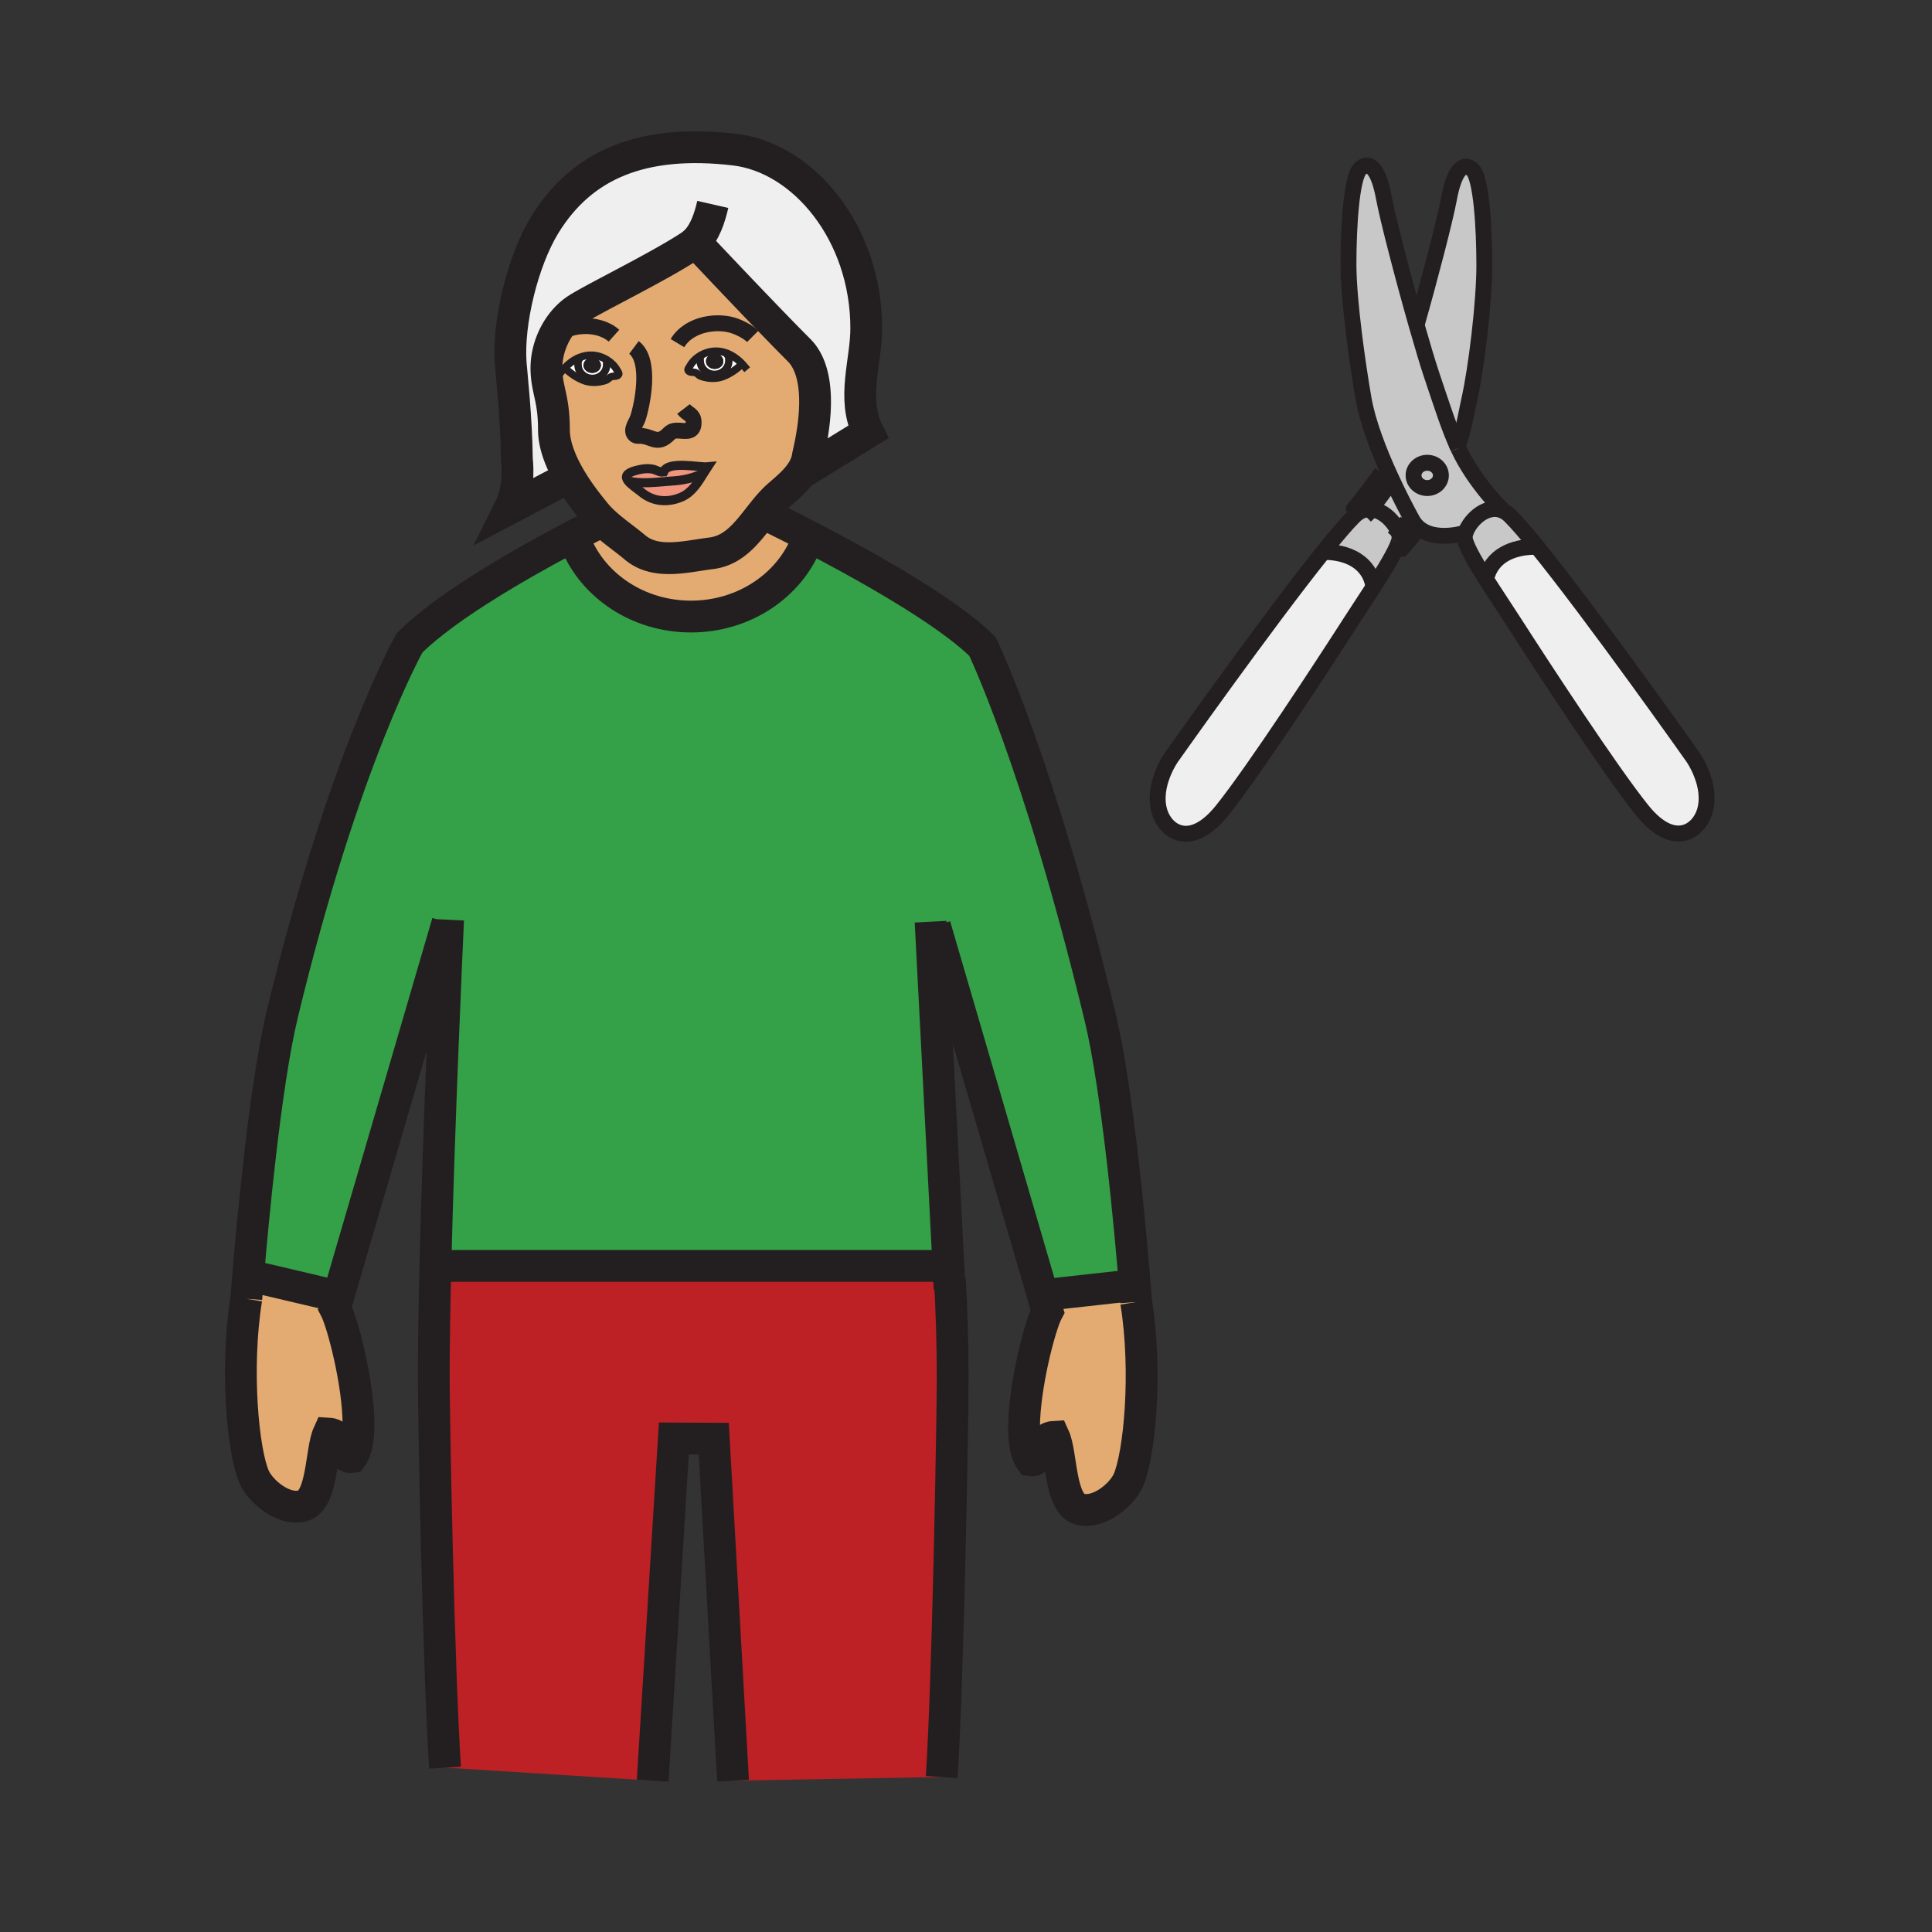 <?xml version="1.0"?><svg xmlns="http://www.w3.org/2000/svg" width="850.394" height="850.394" viewBox="0 0 850.394 850.394" overflow="visible"><rect x="0" y="0" width="850.394" height="850.394" fill="#333333" stroke="none"/><path d="M197.18 406.05l-.16-.01-48.17 164.79L146 570l-34-8-2.8-.24c1.99-23.75 7.55-84.26 15.08-115.49 27.13-112.529 56-163.31 56-163.31 11.89-11.88 32.82-25.12 50.78-35.39 6.17-3.53 12-6.71 16.98-9.36l5.42.81c7.77 18.91 27.54 32.36 50.69 32.36 23.2 0 42.98-13.48 50.73-32.44l1.12-2.89c23.31 12.09 60.67 32.75 76.45 48.53 0 0 24.66 50.6 51.79 163.12 7.81 32.399 13.5 96.31 15.27 118.01L496 566l-36 4-.93.27-47.57-162.79-1.79.09 7.74 149.47-3.2.17h-218.7l-3.91-.02c1.54-62.94 5.05-140.56 5.54-151.14z" fill="#34a047"></path><path d="M417.76 563.02l.31-.02c.76 12.8 1.26 27.43 1.26 43.7 0 18.24-2 131.569-4.82 175.479l-91.85 1.61-8.49-150.54-17.56-.08-9.31 150.62-91.41-5.74c-2.9-44.939-4.97-153.6-4.97-172.17 0-13.72.28-30.6.72-48.689l3.91.02h218.7l3.2-.17.31 5.98z" fill="#bd2025"></path><path d="M676.27 240.32l-.43.35c-9.95 0-19.51 3.96-21.74 14.33-5.409-8.55-9.68-16.02-9.38-18.87.061-.59.21-1.22.44-1.87 1.96-5.61 9.63-12.83 16.7-9.28.989.5 1.96 1.2 2.899 2.14 2.911 2.9 6.881 7.51 11.511 13.2zM615.61 238.69c-1.36 4.25-5.9 11.7-11.04 19.66-1.78-11.19-11.65-15.42-21.94-15.42l-.1-.08c5.46-6.82 10.149-12.32 13.46-15.63.95-.95 1.93-1.65 2.92-2.14v-.01c7.89-3.93 16.52 5.54 17.12 11.17.06.61-.08 1.44-.41 2.45h-.01z" fill="#c8c8c8"></path><path d="M621.63 228.87c.29.53.61 1.02.94 1.47l-.82.65c-2.53 3.78-5.86 7.4-6.13 7.7.33-1.01.47-1.84.41-2.45-.601-5.63-9.23-15.1-17.12-11.17.29-.35 4.01-5.01 11.55-15.22l1.33-.61c3.62 7.96 7.29 15.01 9.84 19.63zM634.23 209.25c0 3.08-2.69 5.57-6.011 5.57-3.319 0-6.02-2.49-6.02-5.57 0-3.07 2.7-5.56 6.02-5.56 3.321 0 6.011 2.49 6.011 5.56zM641.53 196.5c-3.82-8.41-6.73-17.67-11.25-31.08-1.71-5.07-4.141-13.18-6.761-22.37 5.851-20.58 12.561-46.35 14.261-55.52 2.439-13.37 6.67-16.49 10.46-12.7 3.779 3.79 5.109 25.39 5.109 41.87s-3.55 45.65-6.68 59.46c-1.349 6-2.179 12.39-5.139 20.34z" fill="#c8c8c8"></path><path d="M641.53 196.5c.12.25.229.51.35.76 7.25 15.57 19.98 27.72 19.98 27.72-7.07-3.55-14.74 3.67-16.7 9.28l-.9.4s-15.05 4.64-21.689-4.32c-.33-.45-.65-.94-.94-1.47-2.55-4.62-6.22-11.67-9.84-19.63-4.93-10.82-9.771-23.3-11.57-33.58-2.439-13.93-6.68-42.98-6.68-59.46 0-16.47 1.34-38.08 5.11-41.86 3.79-3.79 8.029-.67 10.479 12.69 1.7 9.25 8.51 35.36 14.39 56.02 2.62 9.19 5.051 17.3 6.761 22.37 4.519 13.41 7.429 22.67 11.249 31.08zm-13.31 18.32c3.32 0 6.011-2.49 6.011-5.57 0-3.07-2.69-5.56-6.011-5.56-3.319 0-6.02 2.49-6.02 5.56 0 3.08 2.7 5.57 6.02 5.57z" fill="#c8c8c8"></path><path d="M582.63 242.93c10.29 0 20.16 4.23 21.94 15.42-3.4 5.28-7.08 10.79-10.261 15.75-11.649 18.14-42.42 65.36-56.449 82.74-14.04 17.37-24.801 8.93-27.4.66-3.69-11.78 5.18-24.21 5.18-24.21s41.721-59.08 66.891-90.44l.099.08zM745.11 333.17s8.87 12.45 5.18 24.22c-2.6 8.27-13.36 16.7-27.4-.66-14.029-17.38-44.8-64.6-56.449-82.74-3.851-5.98-8.4-12.77-12.341-18.99 2.23-10.37 11.79-14.33 21.74-14.33l.43-.35c24.89 30.62 68.84 92.85 68.84 92.85zM306.06 106.76c-14.1 9.87-47.06 25.59-53.11 30.04-4.15 3.04-7.44 7.36-9.6 12.21-1.93 4.34-2.94 9.1-2.83 13.75.23 9.21 3.3 12.52 3.3 26.39 0 6.97 3.15 14.41 6.84 20.8l-26.29 13.83c4.81-9.61 3.14-21.48 3.14-21.48-.19-18.26-2.42-38.19-2.73-42.5-1.29-17.9 5.36-45.1 15.01-60.82 16.25-26.48 42.73-37.88 83.52-33.13 30.3 3.54 57.99 36.68 57.99 78.68 0 14.71-6.53 30.98.82 45.66l-29.86 18.38c1.69-2.33 2.92-4.89 3.33-7.8.27-1.95 9.07-33.69-3.86-46.63-13.87-13.87-39.52-41.07-44.65-46.51l-.9-.96-.12.09z" fill="#efefef" class="aac-hair-fill"></path><path d="M309.74 208.28c-2.52 4.12-5.17 8.46-9.66 10.45-6.07 2.68-12.6 2.16-17.6-1.98-1.85-1.53-4.74-3.35-6.05-5.09 4.93 1.45 12.27.62 17.22.23 4.98-.39 9.06-.43 16.09-3.61z" fill="#ef947d"></path><path d="M292.08 207.66c1.97-4.98 15.75-1.81 19.42-2.18-.6.9-1.18 1.84-1.76 2.8-7.03 3.18-11.11 3.22-16.09 3.61-4.95.39-12.29 1.22-17.22-.23-1.28-1.67-1.08-3.26 2.95-4.43 2.51-.72 5.5-1.29 8.08-.69 1.37.31 3.38 1.63 4.61 1.12h.01z" fill="#ef947d"></path><path d="M500.1 573.12c4.98 30.85 1.44 67.42-3.47 78.479-2.89 6.5-13.1 14.86-21.25 12.681-9.04-2.351-8-24.311-11.43-31.84-7.181.399-5.12 11.079-10.22 10.34-2.141-2.87-2.99-8.07-2.99-14.36 0-18.05 6.99-45.03 10.34-51.28l-2.01-6.87.93-.27 36-4 3.51-.29c.39 4.69.59 7.41.59 7.41zM147.43 575.7c3.37 6.25 10.36 33.25 10.36 51.3 0 6.28-.85 11.48-2.99 14.34-5.11.74-3.04-9.939-10.22-10.34-3.43 7.53-2.39 29.5-11.44 31.84-8.14 2.18-18.36-6.18-21.25-12.68-4.91-11.061-8.45-47.63-3.48-78.48 0 0 .27-3.699.79-9.92l2.8.24 34 8 2.85.83-1.42 4.87zM356 236.05l-1.12 2.89c-7.75 18.96-27.53 32.44-50.73 32.44-23.15 0-42.92-13.45-50.69-32.36l-5.42-.81C257.55 233.14 264 230 264 230l.71-1.16c4.48 4.45 10.12 8.16 14.79 12.11 9.25 7.82 22.78 3.9 33.54 2.59 10.55-1.29 16.33-9.9 22.63-17.8l.33.26s8.2 3.93 20 10.05z" fill="#e3ab72" class="aac-skin-fill"></path><path d="M326.7 160.2c-1.8-1.9-3.9-3.49-6.24-4.49-1.76-.75-3.67-1.17-5.69-1.12-2.33.05-4.7.81-6.73 2.07-1.8 1.11-3.32 2.62-4.32 4.38-.61 1.07-1.41 1.81-.35 2.46.9.56 1.98.16 2.94.61.65.3 1.24 1.05 1.93 1.36.82.38 1.92.6 2.8.79 2.1.43 4.86.3 6.86-.41 3.31-1.18 6.17-3.23 8.66-5.53l.14-.12zm-76.04 49.75c-3.69-6.39-6.84-13.83-6.84-20.8 0-13.87-3.07-17.18-3.3-26.39-.11-4.65.9-9.41 2.83-13.75 2.16-4.85 5.45-9.17 9.6-12.21 6.05-4.45 39.01-20.17 53.11-30.04.21.44.55.73 1.02.87 5.13 5.44 30.78 32.64 44.65 46.51 12.93 12.94 4.13 44.68 3.86 46.63-.41 2.91-1.64 5.47-3.33 7.8-2.51 3.49-6.06 6.47-9.42 9.38-2.61 2.26-4.93 4.98-7.17 7.79-6.3 7.9-12.08 16.51-22.63 17.8-10.76 1.31-24.29 5.23-33.54-2.59-4.67-3.95-10.31-7.66-14.79-12.11a36.375 36.375 0 0 1-2.9-3.21c-1.61-2.03-6.77-8.11-11.15-15.68zm-2.12-47.99l.14.13c2.48 2.29 5.35 4.34 8.66 5.52 2 .72 4.76.84 6.85.41.89-.18 1.98-.4 2.8-.78.7-.32 1.28-1.06 1.93-1.37.96-.44 2.05-.05 2.95-.61 1.05-.65.25-1.39-.35-2.46-.99-1.76-2.52-3.26-4.32-4.37-2.03-1.27-4.41-2.03-6.74-2.08-2.02-.05-3.93.37-5.69 1.13-2.34.99-4.43 2.58-6.23 4.48zm62.96 43.52c-3.67.37-17.45-2.8-19.42 2.18h-.01c-1.23.51-3.24-.81-4.61-1.12-2.58-.6-5.57-.03-8.08.69-4.03 1.17-4.23 2.76-2.95 4.43 1.31 1.74 4.2 3.56 6.05 5.09 5 4.14 11.53 4.66 17.6 1.98 4.49-1.99 7.14-6.33 9.66-10.45.58-.96 1.16-1.9 1.76-2.8z" fill="#e3ab72" class="aac-skin-fill"></path><path d="M318.4 159.02c0-1.87-1.71-3.38-3.84-3.38-2.11 0-3.83 1.51-3.83 3.38 0 1.86 1.72 3.37 3.83 3.37 2.13 0 3.84-1.51 3.84-3.37zm1.84-2.76c.68.96.56 1.28.56 2.53 0 3.32-2.82 6.01-6.29 6.01-3.48 0-6.3-2.69-6.3-6.01 0-.92-.25-.84.14-1.62l-.31-.51c2.03-1.26 4.4-2.02 6.73-2.07 2.02-.05 3.93.37 5.69 1.12l-.22.55z" fill="#fff"></path><path d="M306.31 164.11c-.96-.45-2.04-.05-2.94-.61-1.06-.65-.26-1.39.35-2.46 1-1.76 2.52-3.27 4.32-4.38l.31.51c-.39.78-.14.7-.14 1.62 0 3.32 2.82 6.01 6.3 6.01 3.47 0 6.29-2.69 6.29-6.01 0-1.25.12-1.57-.56-2.53l.22-.55c2.34 1 4.44 2.59 6.24 4.49l-.14.12c-2.49 2.3-5.35 4.35-8.66 5.53-2 .71-4.76.84-6.86.41-.88-.19-1.98-.41-2.8-.79-.69-.31-1.28-1.06-1.93-1.36zM260.73 166.57c-3.48 0-6.3-2.7-6.3-6.02 0-1.25-.12-1.56.56-2.52l-.22-.55c1.76-.76 3.67-1.18 5.69-1.13 2.33.05 4.71.81 6.74 2.08l-.31.51c.38.78.13.69.13 1.61 0 3.32-2.81 6.02-6.29 6.02zm-.06-9.16c-2.12 0-3.84 1.51-3.84 3.37 0 1.87 1.72 3.38 3.84 3.38s3.83-1.51 3.83-3.38c0-1.86-1.71-3.37-3.83-3.37z" fill="#fff"></path><path d="M254.43 160.55c0 3.32 2.82 6.02 6.3 6.02s6.29-2.7 6.29-6.02c0-.92.25-.83-.13-1.61l.31-.51c1.8 1.11 3.33 2.61 4.32 4.37.6 1.07 1.4 1.81.35 2.46-.9.56-1.99.17-2.95.61-.65.31-1.23 1.05-1.93 1.37-.82.38-1.91.6-2.8.78-2.09.43-4.85.31-6.85-.41-3.31-1.18-6.18-3.23-8.66-5.52l-.14-.13c1.8-1.9 3.89-3.49 6.23-4.48l.22.55c-.68.96-.56 1.27-.56 2.52z" fill="#fff"></path><path d="M314.56 157.52c.77 0 1.38.67 1.38 1.5 0 .82-.61 1.5-1.38 1.5-.76 0-1.37-.68-1.37-1.5 0-.83.61-1.5 1.37-1.5z" fill="#231f20"></path><path d="M315.94 159.02c0-.83-.61-1.5-1.38-1.5-.76 0-1.37.67-1.37 1.5 0 .82.61 1.5 1.37 1.5.77 0 1.38-.68 1.38-1.5zm-1.38-3.38c2.13 0 3.84 1.51 3.84 3.38 0 1.86-1.71 3.37-3.84 3.37-2.11 0-3.83-1.51-3.83-3.37 0-1.87 1.72-3.38 3.83-3.38zM260.67 162.28c-.76 0-1.38-.67-1.38-1.5s.62-1.49 1.38-1.49c.75 0 1.37.66 1.37 1.49s-.62 1.5-1.37 1.5z" fill="#231f20"></path><path d="M260.67 159.29c-.76 0-1.38.66-1.38 1.49s.62 1.5 1.38 1.5c.75 0 1.37-.67 1.37-1.5s-.62-1.49-1.37-1.49zm-3.84 1.49c0-1.86 1.72-3.37 3.84-3.37s3.83 1.51 3.83 3.37c0 1.87-1.71 3.38-3.83 3.38s-3.84-1.51-3.84-3.38z" fill="#231f20"></path><g fill="none" stroke="#231f20"><path d="M195.89 778.05c-2.9-44.939-4.97-153.6-4.97-172.17 0-13.72.28-30.6.72-48.689 1.54-62.94 5.05-140.561 5.54-151.141.03-.8.05-1.22.05-1.22M417.99 567.42l-.23-4.4-.31-5.98-7.74-149.47-.1-1.87M414.51 782.18c2.82-43.91 4.82-157.239 4.82-175.479 0-16.271-.5-30.9-1.26-43.7M322.66 783.79l-8.49-150.54-17.56-.08-9.31 150.62M195.55 557.21h218.7M108.41 571.68s.27-3.699.79-9.92c1.99-23.75 7.55-84.26 15.08-115.49 27.13-112.529 56-163.31 56-163.31 11.89-11.88 32.82-25.12 50.78-35.39 6.17-3.53 12-6.71 16.98-9.36C257.55 233.14 264 230 264 230M197.02 406.04l-48.17 164.79-1.42 4.87c3.37 6.25 10.36 33.25 10.36 51.3 0 6.28-.85 11.48-2.99 14.34-5.11.74-3.04-9.939-10.22-10.34-3.43 7.53-2.39 29.5-11.44 31.84-8.14 2.18-18.36-6.18-21.25-12.68-4.91-11.061-8.45-47.63-3.48-78.48M112 562l34 8M500.1 573.12s-.199-2.72-.59-7.41c-1.77-21.7-7.46-85.61-15.27-118.01-27.13-112.52-51.79-163.12-51.79-163.12-15.78-15.78-53.14-36.44-76.45-48.53-11.8-6.12-20-10.05-20-10.05" stroke-width="14"></path><path d="M411.5 407.48l47.57 162.79 2.01 6.87c-3.35 6.25-10.34 33.23-10.34 51.28 0 6.29.85 11.49 2.99 14.36 5.1.739 3.039-9.94 10.22-10.34 3.43 7.529 2.39 29.489 11.43 31.84 8.15 2.18 18.36-6.181 21.25-12.681 4.91-11.06 8.45-47.63 3.47-78.479M496 566l-36 4M354.88 238.94c-7.75 18.96-27.53 32.44-50.73 32.44-23.15 0-42.92-13.45-50.69-32.36" stroke-width="14"></path><path d="M598.91 225.08c-.99.49-1.97 1.19-2.92 2.14-3.311 3.31-8 8.81-13.46 15.63-25.17 31.36-66.891 90.44-66.891 90.44s-8.87 12.43-5.18 24.21c2.6 8.27 13.36 16.71 27.4-.66 14.029-17.38 44.8-64.6 56.449-82.74 3.181-4.96 6.86-10.47 10.261-15.75 5.14-7.96 9.68-15.41 11.04-19.66M615.62 238.69c.33-1.01.47-1.84.41-2.45-.601-5.63-9.23-15.1-17.12-11.17M634.23 209.25c0 3.08-2.69 5.57-6.011 5.57-3.319 0-6.02-2.49-6.02-5.57 0-3.07 2.7-5.56 6.02-5.56 3.321 0 6.011 2.49 6.011 5.56z" stroke-width="7"></path><path d="M598.9 225.09l.01-.01v-.01c.29-.35 4.01-5.01 11.55-15.22" stroke-width="12.81"></path><path d="M676.27 240.32c24.891 30.62 68.841 92.85 68.841 92.85s8.87 12.45 5.18 24.22c-2.6 8.27-13.36 16.7-27.4-.66-14.029-17.38-44.8-64.6-56.449-82.74-3.851-5.98-8.4-12.77-12.341-18.99-5.409-8.55-9.68-16.02-9.38-18.87.061-.59.21-1.22.44-1.87 1.96-5.61 9.63-12.83 16.7-9.28.989.5 1.96 1.2 2.899 2.14 2.91 2.9 6.88 7.51 11.51 13.2zM641.53 196.5c-.21-.46-.41-.92-.61-1.39M661.86 224.98s-12.73-12.15-19.98-27.72" stroke-width="7"></path><path d="M615.6 238.7l.011-.01h.01c.27-.3 3.6-3.92 6.13-7.7" stroke-width="12.81"></path><path d="M644.26 234.66s-15.05 4.64-21.689-4.32c-.33-.45-.65-.94-.94-1.47-2.55-4.62-6.22-11.67-9.84-19.63-4.93-10.82-9.771-23.3-11.57-33.58-2.439-13.93-6.68-42.98-6.68-59.46 0-16.47 1.34-38.08 5.11-41.86 3.79-3.79 8.029-.67 10.479 12.69 1.7 9.25 8.51 35.36 14.39 56.02 2.62 9.19 5.051 17.3 6.761 22.37 4.52 13.41 7.43 22.67 11.25 31.08.12.25.229.51.35.76" stroke-width="7"></path><path d="M641.25 197.26c.1-.26.19-.51.28-.76 2.96-7.95 3.79-14.34 5.14-20.34 3.13-13.81 6.68-42.98 6.68-59.46s-1.33-38.08-5.109-41.87c-3.79-3.79-8.021-.67-10.46 12.7-1.7 9.17-8.41 34.94-14.261 55.52M582.63 242.93c10.29 0 20.16 4.23 21.94 15.42.04.2.069.4.1.61M675.84 240.67c-9.95 0-19.51 3.96-21.74 14.33-.13.55-.229 1.12-.31 1.71M298.19 151.03c5.33-8.87 18.28-10.28 25.68-7.39 3.98 1.55 6.41 3.39 7.45 4.43M270.25 147.76c-7.05-6.29-20.8-5.33-26.9 1.25-.33.34-.63.7-.9 1.07M279.04 152.95c7.74 5.79 3.65 25.37 1.7 31.21-.62 1.86-3.28 5.16-1.41 7.1.91.93 2.07.42 3.21.6 1.17.18 1.88.3 3.23.81 2.62.97 4.52 1.56 6.88-.16 2.56-1.85 2.36-3.15 6.13-2.97 3.17.15 6.67 1.04 6.52-3.84-.11-3.36-2.64-3.32-4.44-5.68" stroke-width="7"></path><path d="M292.08 207.66c.2-.09.38-.22.53-.42M291.85 208.52c.04-.31.11-.6.22-.86h.01c1.97-4.98 15.75-1.81 19.42-2.18-.6.9-1.18 1.84-1.76 2.8-2.52 4.12-5.17 8.46-9.66 10.45-6.07 2.68-12.6 2.16-17.6-1.98-1.85-1.53-4.74-3.35-6.05-5.09-1.28-1.67-1.08-3.26 2.95-4.43 2.51-.72 5.5-1.29 8.08-.69 1.37.31 3.38 1.63 4.61 1.12" stroke-width="4"></path><path d="M276.43 211.66c4.93 1.45 12.27.62 17.22.23 4.98-.39 9.06-.43 16.09-3.61" stroke-width="4"></path><path d="M307.08 107.63c5.13 5.44 30.78 32.64 44.65 46.51 12.93 12.94 4.13 44.68 3.86 46.63-.41 2.91-1.64 5.47-3.33 7.8-2.51 3.49-6.06 6.47-9.42 9.38-2.61 2.26-4.93 4.98-7.17 7.79-6.3 7.9-12.08 16.51-22.63 17.8-10.76 1.31-24.29 5.23-33.54-2.59-4.67-3.95-10.31-7.66-14.79-12.11a36.375 36.375 0 0 1-2.9-3.21c-1.61-2.03-6.77-8.11-11.15-15.68-3.69-6.39-6.84-13.83-6.84-20.8 0-13.87-3.07-17.18-3.3-26.39-.11-4.65.9-9.41 2.83-13.75 2.16-4.85 5.45-9.17 9.6-12.21 6.05-4.45 39.01-20.17 53.11-30.04l.12-.09.9.96z" stroke-width="14"></path><path d="M250.67 209.95h-.01l-26.29 13.83c4.81-9.61 3.14-21.48 3.14-21.48-.19-18.26-2.42-38.19-2.73-42.5-1.29-17.9 5.36-45.1 15.01-60.82 16.25-26.48 42.73-37.88 83.52-33.13 30.3 3.54 57.99 36.68 57.99 78.68 0 14.71-6.53 30.98.82 45.66l-29.86 18.38-.03.02" stroke-width="14"></path><path d="M247.39 163.26c.37-.45.75-.88 1.15-1.3 1.8-1.9 3.89-3.49 6.23-4.48 1.76-.76 3.67-1.18 5.69-1.13 2.33.05 4.71.81 6.74 2.08 1.8 1.11 3.33 2.61 4.32 4.37.6 1.07 1.4 1.81.35 2.46-.9.56-1.99.17-2.95.61-.65.31-1.23 1.05-1.93 1.37-.82.38-1.91.6-2.8.78-2.09.43-4.85.31-6.85-.41-3.31-1.18-6.18-3.23-8.66-5.52" stroke-width="3.29" stroke-linecap="square" stroke-miterlimit="10"></path><path d="M266.89 158.94c.38.78.13.69.13 1.61 0 3.32-2.81 6.02-6.29 6.02s-6.3-2.7-6.3-6.02c0-1.25-.12-1.56.56-2.52M327.84 161.49a35 35 0 0 0-1.14-1.29c-1.8-1.9-3.9-3.49-6.24-4.49-1.76-.75-3.67-1.17-5.69-1.12-2.33.05-4.7.81-6.73 2.07-1.8 1.11-3.32 2.62-4.32 4.38-.61 1.07-1.41 1.81-.35 2.46.9.56 1.98.16 2.94.61.65.3 1.24 1.05 1.93 1.36.82.38 1.92.6 2.8.79 2.1.43 4.86.3 6.86-.41 3.31-1.18 6.17-3.23 8.66-5.53" stroke-width="3.29" stroke-linecap="square" stroke-miterlimit="10"></path><path d="M308.35 157.17c-.39.78-.14.7-.14 1.62 0 3.32 2.82 6.01 6.3 6.01 3.47 0 6.29-2.69 6.29-6.01 0-1.25.12-1.57-.56-2.53" stroke-width="3.29" stroke-linecap="square" stroke-miterlimit="10"></path><path d="M307.83 107.72c-.28 0-.53-.03-.75-.09-.47-.14-.81-.43-1.02-.87-.03-.06-.06-.12-.08-.18 4.34-4.22 6.46-10.91 7.76-16.6" stroke-width="14"></path></g><path fill="none" d="M0 0h850.394v850.394H0z"></path></svg>